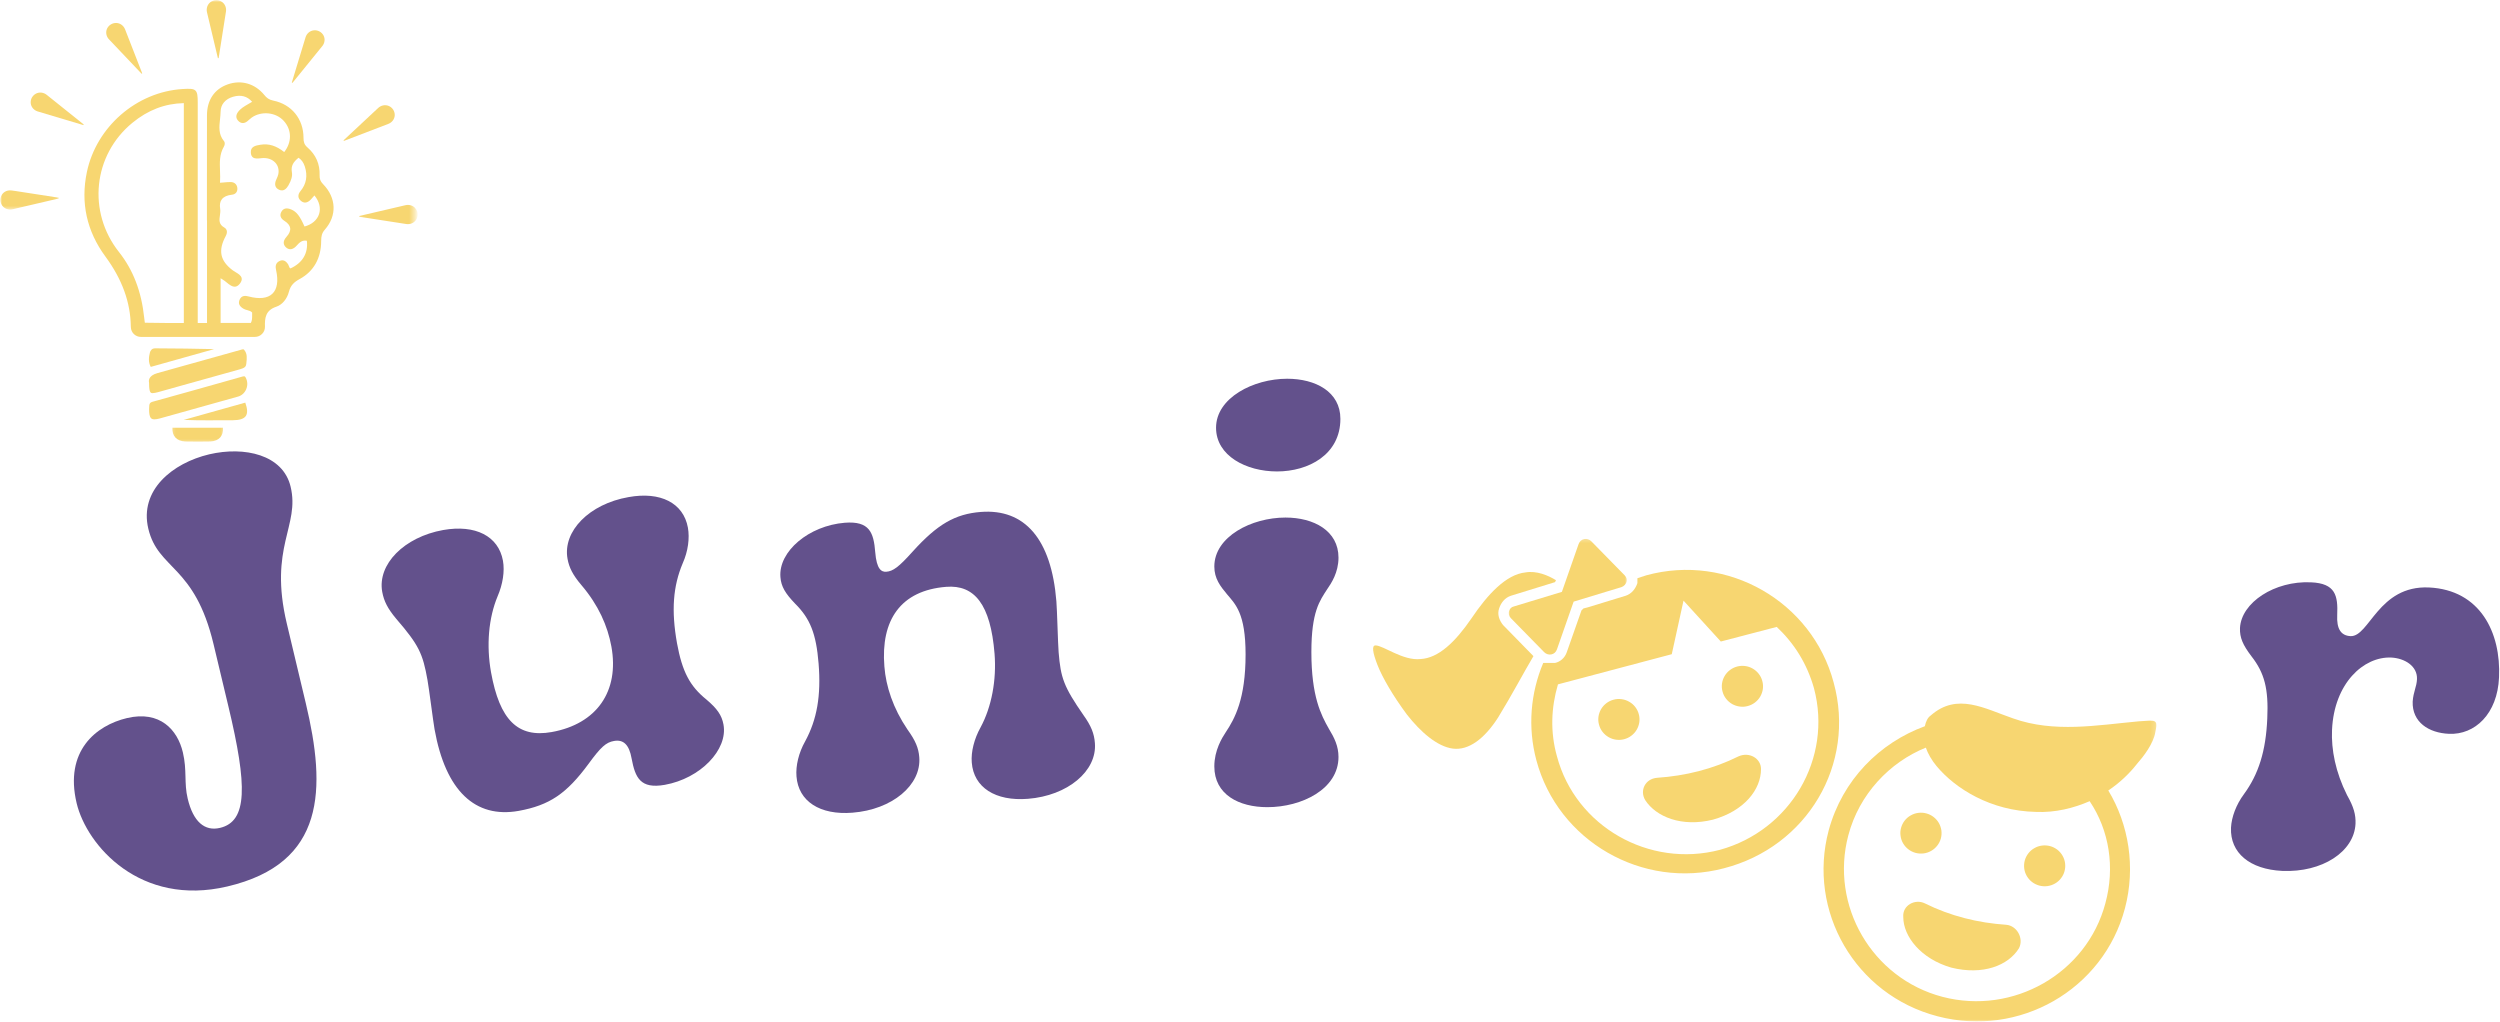 <svg width="504" height="206" viewBox="0 0 504 206" fill="none" xmlns="http://www.w3.org/2000/svg">
<mask id="mask0_2193_116778" style="mask-type:luminance" maskUnits="userSpaceOnUse" x="366" y="139" width="69" height="67">
<path d="M366.22 139.668H434.824V206H366.22V139.668Z" fill="white"/>
</mask>
<g mask="url(#mask0_2193_116778)">
<path d="M431.16 145.42C422.656 146.206 414.152 147.778 405.849 144.833C400.113 142.872 394.578 139.538 389.233 144.245C388.642 144.643 388.25 145.42 388.05 146.405C378.954 149.738 371.434 157.201 368.666 167.401C364.314 183.69 374.01 200.567 390.617 204.885C407.033 209.204 424.04 199.591 428.392 183.103C430.568 174.863 429.184 166.226 425.032 159.36C427.4 157.788 429.384 155.828 430.768 154.057C432.152 152.485 434.128 149.937 434.519 147.579C435.12 144.833 434.519 145.23 431.16 145.42ZM424.44 182.118C420.68 196.248 405.849 204.687 391.61 200.964C377.37 197.233 368.866 182.516 372.627 168.386C374.794 160.146 380.93 153.668 388.25 150.723C388.642 151.898 389.434 153.271 390.417 154.454C394.177 158.963 401.297 163.48 410.392 163.679C414.353 163.869 418.113 162.893 421.272 161.519C425.232 167.401 426.416 174.863 424.44 182.118Z" fill="#F7D671"/>
</g>
<path d="M404.466 186.437C398.73 186.049 393.195 184.675 388.051 182.119C386.075 181.143 383.499 182.516 383.699 184.866C383.699 188.795 387.259 193.312 393.386 195.074C399.714 196.646 404.858 194.686 407.034 191.153C408.026 189.184 406.642 186.636 404.466 186.437Z" fill="#F7D671"/>
<path d="M413.282 170.571C413.813 170.709 414.291 170.951 414.735 171.28C415.17 171.616 415.527 172.022 415.797 172.489C416.076 172.964 416.25 173.473 416.319 174.017C416.389 174.553 416.354 175.088 416.215 175.615C416.076 176.151 415.832 176.626 415.501 177.058C415.162 177.498 414.761 177.852 414.283 178.12C413.804 178.396 413.29 178.569 412.742 178.638C412.202 178.707 411.663 178.673 411.132 178.535C410.601 178.388 410.114 178.155 409.678 177.826C409.235 177.489 408.886 177.084 408.608 176.617C408.329 176.142 408.155 175.633 408.086 175.088C408.016 174.553 408.051 174.017 408.19 173.482C408.338 172.955 408.573 172.48 408.912 172.04C409.243 171.608 409.652 171.254 410.131 170.986C410.601 170.709 411.115 170.537 411.663 170.468C412.211 170.399 412.751 170.433 413.282 170.571Z" fill="#F7D671"/>
<path d="M388.338 163.981C388.869 164.119 389.356 164.361 389.792 164.689C390.227 165.026 390.584 165.423 390.862 165.898C391.132 166.373 391.306 166.883 391.384 167.418C391.454 167.963 391.419 168.498 391.28 169.025C391.132 169.552 390.897 170.035 390.557 170.467C390.227 170.899 389.818 171.253 389.339 171.53C388.86 171.806 388.355 171.979 387.807 172.048C387.259 172.117 386.719 172.082 386.188 171.944C385.657 171.797 385.17 171.564 384.735 171.227C384.299 170.899 383.943 170.493 383.664 170.018C383.394 169.552 383.22 169.042 383.151 168.498C383.072 167.954 383.107 167.418 383.255 166.892C383.394 166.365 383.638 165.881 383.969 165.449C384.308 165.017 384.709 164.663 385.187 164.395C385.666 164.119 386.179 163.946 386.719 163.877C387.267 163.8 387.807 163.834 388.338 163.981Z" fill="#F7D671"/>
<path d="M350.475 152.485C345.332 155.042 339.796 156.415 334.06 156.804C331.684 157.002 330.5 159.36 331.684 161.321C333.86 164.655 339.004 166.814 345.332 165.242C351.659 163.48 355.019 159.162 355.019 155.042C355.019 152.883 352.651 151.509 350.475 152.485Z" fill="#F7D671"/>
<path d="M355.28 137.293C355.428 137.82 355.463 138.355 355.393 138.899C355.315 139.435 355.141 139.944 354.871 140.419C354.592 140.894 354.236 141.292 353.8 141.629C353.365 141.957 352.878 142.199 352.347 142.337C351.816 142.484 351.276 142.518 350.728 142.44C350.188 142.371 349.675 142.199 349.196 141.931C348.717 141.654 348.317 141.3 347.978 140.869C347.638 140.437 347.403 139.953 347.264 139.426C347.116 138.899 347.081 138.364 347.151 137.82C347.229 137.276 347.403 136.766 347.673 136.3C347.951 135.825 348.308 135.419 348.744 135.09C349.179 134.754 349.666 134.52 350.197 134.374C350.728 134.235 351.268 134.201 351.816 134.27C352.364 134.339 352.869 134.512 353.348 134.788C353.827 135.064 354.236 135.419 354.566 135.85C354.906 136.282 355.141 136.766 355.28 137.293Z" fill="#F7D671"/>
<path d="M330.378 143.969C330.526 144.496 330.561 145.032 330.491 145.576C330.413 146.12 330.238 146.629 329.969 147.096C329.69 147.571 329.333 147.977 328.898 148.305C328.463 148.642 327.975 148.875 327.445 149.022C326.914 149.16 326.374 149.195 325.826 149.125C325.277 149.056 324.772 148.884 324.294 148.607C323.815 148.331 323.406 147.977 323.075 147.545C322.736 147.113 322.501 146.629 322.362 146.103C322.214 145.576 322.179 145.04 322.248 144.496C322.327 143.961 322.501 143.451 322.771 142.976C323.049 142.501 323.406 142.104 323.841 141.767C324.276 141.439 324.764 141.197 325.295 141.059C325.826 140.912 326.365 140.877 326.914 140.955C327.462 141.024 327.967 141.197 328.445 141.473C328.924 141.741 329.333 142.095 329.664 142.527C330.003 142.959 330.238 143.442 330.378 143.969Z" fill="#F7D671"/>
<path d="M369.659 137.578C365.307 121.289 348.3 111.477 331.884 115.986C331.293 116.184 330.692 116.383 330.1 116.573C330.1 116.771 330.1 116.97 330.1 117.16V117.359V117.557C329.708 118.732 328.916 119.717 327.733 120.105L320.021 122.463L319.229 122.662C319.029 122.852 319.029 122.852 318.829 123.051L315.861 131.489C315.469 132.663 314.477 133.449 313.493 133.648H313.293H313.093C313.093 133.648 313.093 133.648 312.901 133.648C312.901 133.648 312.901 133.648 312.701 133.648C312.701 133.648 312.701 133.648 312.501 133.648C312.501 133.648 312.501 133.648 312.301 133.648C312.301 133.648 312.301 133.648 312.109 133.648C312.109 133.648 312.109 133.648 311.909 133.648C311.909 133.648 311.909 133.648 311.709 133.648C311.709 133.648 311.709 133.648 311.509 133.648C311.509 133.648 311.509 133.648 311.317 133.648H311.117C308.55 139.729 307.949 146.604 309.733 153.271C314.085 169.561 331.092 179.372 347.508 175.054C364.315 170.744 374.202 154.057 369.659 137.578ZM346.716 171.331C332.476 175.054 317.645 166.615 313.885 152.485C312.501 147.58 312.701 142.674 314.085 137.967L337.028 131.886L339.396 121.09L346.916 129.33L358.187 126.384C361.747 129.727 364.315 133.847 365.699 138.753C369.459 152.883 360.955 167.401 346.716 171.331Z" fill="#F7D671"/>
<mask id="mask1_2193_116778" style="mask-type:luminance" maskUnits="userSpaceOnUse" x="303" y="108" width="26" height="26">
<path d="M303.833 108.333H328.343V133.035H303.833V108.333Z" fill="white"/>
</mask>
<g mask="url(#mask1_2193_116778)">
<path d="M304.59 124.623L311.318 131.489C312.11 132.275 313.494 132.077 313.885 130.902L317.245 121.289L326.941 118.344C327.925 117.946 328.325 116.772 327.533 115.986L320.805 109.12C320.022 108.334 318.629 108.532 318.237 109.707L314.878 119.32L305.182 122.265C304.198 122.464 303.798 123.837 304.59 124.623Z" fill="#F7D671"/>
</g>
<mask id="mask2_2193_116778" style="mask-type:luminance" maskUnits="userSpaceOnUse" x="276" y="113" width="39" height="40">
<path d="M276.067 113.135H314.973V152.934H276.067V113.135Z" fill="white"/>
</mask>
<g mask="url(#mask2_2193_116778)">
<path d="M309.141 132.275L303.005 125.996C302.222 125.011 301.821 123.837 302.222 122.662C302.613 121.479 303.405 120.503 304.589 120.106L313.493 117.359L313.684 116.97C312.109 115.986 309.733 115.01 307.557 115.398C303.605 115.787 299.845 119.916 296.677 124.623C293.318 129.529 289.958 132.664 286.398 132.862C282.838 133.26 278.878 130.116 277.303 130.116C276.511 130.116 276.702 131.489 277.694 134.046C278.686 136.594 280.862 140.325 283.63 144.047C286.398 147.58 289.758 150.525 292.926 150.922C296.085 151.311 299.254 148.953 302.021 144.643C304.789 140.126 307.165 135.609 309.141 132.275Z" fill="#F7D671"/>
</g>
<mask id="mask3_2193_116778" style="mask-type:luminance" maskUnits="userSpaceOnUse" x="40" y="0" width="8" height="14">
<path d="M40.907 0H47.592V13.638H40.907V0Z" fill="white"/>
</mask>
<g mask="url(#mask3_2193_116778)">
<path d="M43.929 11.729L44.077 11.72L45.557 2.315C45.67 1.546 45.348 0.752 44.678 0.337C44.347 0.13 43.964 0.026 43.546 0.043C43.136 0.052 42.762 0.19 42.448 0.415C41.813 0.881 41.551 1.702 41.726 2.462L43.929 11.729Z" fill="#F7D671"/>
</g>
<path d="M64.975 9.293C65.471 8.689 65.593 7.834 65.219 7.143C65.036 6.806 64.757 6.521 64.392 6.331C64.026 6.141 63.635 6.072 63.252 6.115C62.468 6.201 61.824 6.771 61.598 7.523L58.83 16.635L58.961 16.704L64.975 9.293Z" fill="#F7D671"/>
<path d="M79.579 23.234C79.587 22.854 79.492 22.465 79.274 22.119C79.048 21.774 78.743 21.515 78.395 21.368C77.672 21.048 76.82 21.23 76.245 21.765L69.256 28.286L69.334 28.407L78.282 24.978C79.022 24.693 79.552 24.02 79.579 23.234Z" fill="#F7D671"/>
<mask id="mask4_2193_116778" style="mask-type:luminance" maskUnits="userSpaceOnUse" x="72" y="40" width="12" height="7">
<path d="M72.103 40.17H83.557V46.804H72.103V40.17Z" fill="white"/>
</mask>
<g mask="url(#mask4_2193_116778)">
<path d="M84.2 43.176C84.183 42.761 84.043 42.39 83.817 42.088C83.356 41.449 82.529 41.19 81.763 41.362L72.424 43.547L72.433 43.694L81.902 45.163C82.686 45.283 83.486 44.955 83.904 44.29C84.104 43.962 84.218 43.582 84.2 43.176Z" fill="#F7D671"/>
</g>
<mask id="mask5_2193_116778" style="mask-type:luminance" maskUnits="userSpaceOnUse" x="0" y="37" width="12" height="6">
<path d="M0 37.959H11.942V42.382H0V37.959Z" fill="white"/>
</mask>
<g mask="url(#mask5_2193_116778)">
<path d="M2.377 38.391C1.594 38.27 0.793 38.599 0.376 39.264C0.175 39.583 0.071 39.972 0.08 40.378C0.097 40.792 0.236 41.164 0.463 41.475C0.933 42.105 1.751 42.364 2.525 42.192L11.856 40.007V39.86L2.377 38.391Z" fill="#F7D671"/>
</g>
<path d="M7.24 18.88C6.901 19.062 6.614 19.338 6.413 19.701C6.222 20.064 6.161 20.452 6.196 20.832C6.283 21.61 6.866 22.249 7.623 22.473L16.806 25.22L16.875 25.09L9.408 19.113C8.79 18.621 7.937 18.509 7.24 18.88Z" fill="#F7D671"/>
<path d="M28.549 14.864L28.67 14.787L25.215 5.916C24.928 5.182 24.24 4.655 23.448 4.629C23.065 4.621 22.682 4.716 22.334 4.932C21.986 5.148 21.725 5.459 21.568 5.804C21.255 6.521 21.429 7.367 21.977 7.937L28.549 14.864Z" fill="#F7D671"/>
<path d="M49.194 75.858C49.116 75.858 49.003 75.876 48.855 75.919L46.139 76.688C41.117 78.104 35.921 79.572 30.803 80.98C30.133 81.162 30.09 81.472 30.072 82.163C30.063 82.293 30.063 82.414 30.055 82.543C30.055 84.383 30.568 84.538 31.134 84.538C31.43 84.538 31.787 84.478 32.231 84.357C37.496 82.889 42.754 81.412 48.019 79.944C48.724 79.736 49.316 79.21 49.621 78.493C49.96 77.715 49.925 76.852 49.534 76.126C49.395 75.858 49.281 75.858 49.194 75.858Z" fill="#F7D671"/>
<path d="M30.055 77.318C30.063 79.244 30.411 79.253 30.786 79.253C31.047 79.253 31.395 79.183 31.882 79.054C33.58 78.579 35.268 78.104 36.965 77.629C40.699 76.575 44.555 75.496 48.359 74.451C49.281 74.191 49.577 73.95 49.638 73.405L49.664 73.241C49.777 72.205 49.882 71.315 49.229 70.538C49.142 70.426 49.081 70.417 49.02 70.417C48.907 70.417 48.759 70.46 48.594 70.503L48.524 70.529C43.659 71.894 37.592 73.604 31.769 75.21C29.776 75.763 29.985 76.869 30.055 77.231V77.318Z" fill="#F7D671"/>
<path d="M37.043 84.651C38.549 84.72 40.533 84.737 42.091 84.737C43.127 84.737 44.163 84.728 45.077 84.72C45.782 84.72 46.426 84.72 46.965 84.72C48.297 84.711 49.167 84.435 49.55 83.873C49.933 83.312 49.898 82.405 49.446 81.17L37.043 84.651Z" fill="#F7D671"/>
<path d="M31.647 70.227H31.255C30.55 70.227 30.306 70.763 30.22 71.082C30.002 71.954 29.854 72.974 30.393 73.967L43.162 70.382C39.976 70.305 34.919 70.227 31.647 70.227Z" fill="#F7D671"/>
<mask id="mask6_2193_116778" style="mask-type:luminance" maskUnits="userSpaceOnUse" x="34" y="84" width="12" height="6">
<path d="M34.224 84.392H45.364V89.548H34.224V84.392Z" fill="white"/>
</mask>
<g mask="url(#mask6_2193_116778)">
<path d="M34.761 86.231C34.718 87.052 34.927 87.734 35.353 88.201C35.789 88.684 36.476 88.961 37.338 89.004C37.721 89.021 38.713 89.03 39.862 89.03C41.02 89.03 42.012 89.021 42.386 89.004C43.256 88.961 43.944 88.684 44.379 88.201C44.806 87.734 45.006 87.052 44.962 86.231H34.761Z" fill="#F7D671"/>
</g>
<path d="M64.321 43.168C63.929 44.368 62.858 45.275 61.388 45.664C60.447 43.53 59.795 42.701 58.742 42.243C57.784 41.829 57.105 41.984 56.714 42.71C56.339 43.401 56.557 44.04 57.323 44.515C58.028 44.956 58.419 45.448 58.498 45.975C58.576 46.51 58.332 47.106 57.758 47.745C56.896 48.704 57.192 49.395 57.584 49.801C57.88 50.103 58.211 50.25 58.55 50.241C59.081 50.233 59.516 49.853 59.786 49.542C60.447 48.773 61.005 48.367 61.866 48.54C62.145 51.062 61.005 52.988 58.567 54.111C58.385 54.042 58.324 53.886 58.245 53.653C58.211 53.541 58.167 53.428 58.106 53.325C57.593 52.513 57.009 52.288 56.313 52.642C55.469 53.066 55.521 53.834 55.66 54.456C56.148 56.641 55.887 58.3 54.903 59.224C53.937 60.148 52.283 60.338 50.133 59.768C49.498 59.595 48.723 59.517 48.323 60.381C47.966 61.15 48.236 61.763 49.15 62.273C49.367 62.394 49.62 62.463 49.855 62.523C50.229 62.627 50.577 62.722 50.83 63.007C50.83 63.188 50.83 63.37 50.83 63.542C50.83 64.095 50.839 64.622 50.569 65.106H44.476V56.097C44.572 56.158 44.667 56.218 44.755 56.27C44.963 56.4 45.138 56.503 45.294 56.624C45.425 56.719 45.555 56.831 45.694 56.944C46.217 57.376 46.809 57.859 47.435 57.79C47.775 57.747 48.088 57.54 48.375 57.16C48.671 56.771 48.784 56.417 48.723 56.089C48.61 55.536 48.044 55.19 47.487 54.862C47.287 54.741 47.087 54.62 46.922 54.499C44.363 52.573 43.936 50.509 45.503 47.598C45.912 46.838 45.799 46.191 45.207 45.862C44.076 45.232 44.197 44.342 44.337 43.41C44.398 42.969 44.459 42.52 44.389 42.097C44.25 41.285 44.363 40.637 44.728 40.171C45.12 39.661 45.799 39.359 46.748 39.255C47.113 39.221 47.409 39.074 47.609 38.832C47.809 38.581 47.888 38.245 47.844 37.865C47.749 37.139 47.244 36.707 46.486 36.699C45.999 36.699 45.538 36.742 44.998 36.794C44.789 36.811 44.58 36.828 44.354 36.845C44.415 36.042 44.38 35.239 44.354 34.462C44.293 32.752 44.224 31.128 45.129 29.573C45.32 29.245 45.425 28.77 45.129 28.416C44.023 27.077 44.189 25.548 44.354 24.063C44.406 23.553 44.467 23.018 44.476 22.5C44.485 21.083 45.416 19.96 46.974 19.511C48.567 19.053 49.829 19.381 50.83 20.522C50.56 20.694 50.281 20.85 50.003 21.005C49.228 21.454 48.497 21.869 47.966 22.603C47.514 23.242 47.54 23.855 48.044 24.374C48.549 24.909 49.185 24.952 49.811 24.486C49.968 24.365 50.116 24.235 50.255 24.106C50.421 23.959 50.586 23.812 50.769 23.683C52.736 22.327 55.626 22.629 57.201 24.365C58.846 26.162 58.872 28.666 57.297 30.653C55.687 29.375 54.172 28.908 52.527 29.176L52.492 29.184C51.587 29.331 50.456 29.513 50.569 30.8C50.595 31.214 50.725 31.508 50.96 31.706C51.361 32.035 51.97 31.966 52.562 31.905L52.771 31.879C53.876 31.767 54.868 32.104 55.512 32.803C56.069 33.417 56.287 34.246 56.104 35.127C56.043 35.438 55.904 35.74 55.773 36.034C55.739 36.111 55.704 36.189 55.669 36.267C55.269 37.191 55.478 37.899 56.261 38.253C57.236 38.694 57.801 37.951 58.15 37.364C58.759 36.301 58.977 35.464 58.846 34.729C58.611 33.408 59.177 32.622 60.186 31.802C60.787 32.199 61.196 32.769 61.457 33.581C62.049 35.438 61.762 37.096 60.587 38.512C60.012 39.212 60.012 39.894 60.595 40.43C61.239 41.034 61.944 40.965 62.65 40.24C62.806 40.067 62.963 39.886 63.146 39.678C63.224 39.592 63.302 39.506 63.389 39.402C64.373 40.585 64.712 41.959 64.321 43.168ZM37.06 65.114H33.535C32.273 65.106 30.071 65.088 29.201 65.062C29.183 64.95 29.175 64.855 29.157 64.76C29.122 64.501 29.088 64.276 29.07 64.043C28.513 58.757 26.851 54.43 23.987 50.811C17.573 42.71 18.765 31.266 26.685 24.762C29.845 22.171 33.239 20.876 37.06 20.789V65.114ZM64.434 35.351C64.512 33.088 63.685 31.188 61.971 29.711C61.318 29.141 61.187 28.58 61.187 27.794C61.187 23.976 58.785 21.031 55.086 20.28C54.215 20.107 53.745 19.718 53.284 19.148C51.395 16.842 48.628 16.048 45.895 17.015C43.214 17.965 41.734 20.176 41.726 23.234C41.708 28.226 41.708 33.296 41.717 38.201C41.717 40.24 41.717 42.278 41.717 44.308V44.429H41.734V50.492C41.734 55.363 41.734 60.243 41.734 65.114H39.863C39.863 59.708 39.863 54.301 39.863 48.885V38.711C39.863 32.691 39.863 26.68 39.863 20.66C39.863 19.33 39.793 18.63 39.393 18.259C38.975 17.861 38.253 17.861 36.817 17.948C27.538 18.518 19.426 25.557 17.512 34.703C16.223 40.862 17.477 46.588 21.245 51.71C24.623 56.304 26.302 60.917 26.372 65.814C26.372 65.848 26.381 65.9 26.381 65.969C26.416 67.066 27.312 67.921 28.418 67.921H51.378C51.926 67.921 52.449 67.714 52.832 67.317C53.223 66.937 53.423 66.418 53.415 65.874C53.363 64.147 53.502 62.558 55.713 61.832C56.879 61.452 57.88 60.26 58.245 58.818C58.593 57.479 59.333 56.84 60.43 56.244C63.25 54.707 64.738 52.055 64.747 48.6C64.756 47.642 64.869 46.994 65.496 46.286C67.959 43.479 67.82 39.886 65.139 37.13C64.599 36.578 64.408 36.077 64.434 35.351Z" fill="#F7D671"/>
<path d="M45.81 178.718C65.69 174.054 65.76 159.026 61.651 141.787L57.822 125.722C54.131 110.21 60.502 106.064 58.588 98.118C57.056 91.658 49.292 89.93 42.19 91.589C34.739 93.351 28.055 98.844 29.9 106.582C31.884 114.943 39.23 113.803 43.06 129.902L46.054 142.443C49.884 158.439 49.919 165.59 44.348 166.903C41.285 167.628 38.952 165.694 37.838 160.995C37.072 157.817 37.733 155.329 36.863 151.667C35.784 147.107 32.233 143.203 25.618 144.758C19.351 146.243 12.945 151.391 15.452 161.928C17.506 170.496 28.298 182.83 45.81 178.718Z" fill="#63518C"/>
<path d="M136.487 129.688C135.304 123.054 135.687 118.183 137.636 113.554C138.715 111.135 139.064 108.51 138.681 106.368C137.775 101.393 133.145 99.044 126.704 100.218C118.801 101.6 113.405 107.093 114.414 112.656C114.728 114.418 115.494 115.938 117.2 117.941C120.646 121.983 122.492 126.164 123.258 130.344C124.894 139.361 120.298 145.96 111.211 147.583C104.388 148.793 100.732 145.165 98.991 135.526C98.016 130.068 98.504 124.575 100.314 120.222C101.359 117.803 101.777 115.178 101.394 113.036C100.488 108.061 95.823 105.711 89.347 106.852C81.479 108.268 76.048 113.761 77.058 119.323C77.406 121.223 78.172 122.709 79.878 124.747C84.439 130.033 85.239 131.761 86.179 137.081C86.493 138.774 87.328 145.476 87.607 147.031C89.835 159.468 95.823 165.03 104.562 163.475C110.794 162.335 114.206 160.021 118.662 153.975C121.134 150.589 122.178 149.656 123.78 149.38C125.695 149.034 126.843 150.14 127.331 152.904C128.062 156.808 129.106 159.088 134.015 158.224C141.187 156.946 146.793 151.142 145.853 146.063C145.504 144.163 144.564 142.85 142.406 141.019C139.064 138.325 137.532 135.388 136.487 129.688Z" fill="#63518C"/>
<path d="M218.434 144.182C214.465 138.447 213.838 136.685 213.42 131.503C213.281 129.844 213.107 122.797 212.968 121.242C211.958 108.632 206.562 102.517 197.719 103.208C192.601 103.622 189.015 105.626 183.967 111.223C181.182 114.332 180.033 115.161 178.675 115.265C177.7 115.334 176.725 114.781 176.447 111.327C176.133 107.354 175.298 105.004 170.319 105.384C163.043 105.972 156.915 111.188 157.333 116.336C157.472 118.271 158.343 119.653 160.292 121.691C163.321 124.697 164.54 127.737 165.027 133.748C165.55 140.243 164.714 145.045 162.312 149.467C161.024 151.748 160.397 154.373 160.571 156.515C160.954 161.559 165.306 164.358 171.851 163.839C179.859 163.217 185.777 158.277 185.325 152.646C185.185 150.815 184.559 149.295 182.957 147.084C180.033 142.765 178.605 138.378 178.292 134.37C177.526 125.008 181.565 119.031 190.756 118.305C196.431 117.856 199.703 121.795 200.504 131.814C200.922 137.065 199.912 142.523 197.684 146.635C196.396 148.949 195.734 151.575 195.908 153.717C196.291 158.761 200.678 161.559 207.223 161.041C215.231 160.419 221.184 155.444 220.732 149.813C220.592 147.878 219.966 146.324 218.434 144.182Z" fill="#63518C"/>
<path d="M257.446 95.044C263.782 95.044 270.223 91.659 270.223 84.438C270.223 78.98 265.209 76.354 259.5 76.354C252.711 76.354 245.156 80.189 245.156 86.235C245.156 91.9 251.248 95.044 257.446 95.044ZM255.496 162.724C262.424 162.724 269.84 159.096 269.84 152.601C269.84 150.425 269.004 148.732 267.89 146.901C266.323 144.137 264.374 140.406 264.374 131.458C264.374 123.27 266.08 121.093 267.542 118.813C268.378 117.604 269.84 115.428 269.84 112.422C269.84 106.998 264.861 104.338 259.151 104.338C252.328 104.338 244.808 108.173 244.808 114.218C244.808 116.637 246.026 118.191 247.349 119.781C249.055 121.819 251.109 123.615 251.109 131.941C251.109 140.889 248.951 144.862 247.105 147.626C246.374 148.732 244.808 151.254 244.808 154.501C244.808 160.202 249.786 162.724 255.496 162.724Z" fill="#63518C"/>
<path d="M489.669 118.433C479.468 117.984 477.657 128.417 473.863 128.244C471.913 128.141 471.043 126.759 471.182 123.995C471.356 120.057 470.834 117.604 465.89 117.396C458.579 117.051 451.825 121.473 451.581 126.621C451.511 128.555 452.173 130.041 453.879 132.287C456.525 135.672 457.36 138.851 457.082 144.862C456.803 151.391 455.341 156.055 452.382 160.098C450.815 162.205 449.875 164.727 449.77 166.869C449.562 171.947 453.565 175.264 460.111 175.575C468.118 175.92 474.594 171.74 474.872 166.074C474.942 164.243 474.524 162.689 473.166 160.305C470.834 155.641 469.963 151.15 470.137 147.142C470.555 137.745 476.509 132.321 482.079 132.563C484.76 132.701 487.371 134.256 487.266 136.916C487.197 138.471 486.535 139.438 486.396 141.442C486.257 145.587 489.634 147.764 493.707 147.937C498.93 148.179 503.49 143.929 503.804 136.57C504.221 127.519 500.009 118.917 489.669 118.433Z" fill="#63518C"/>
</svg>
